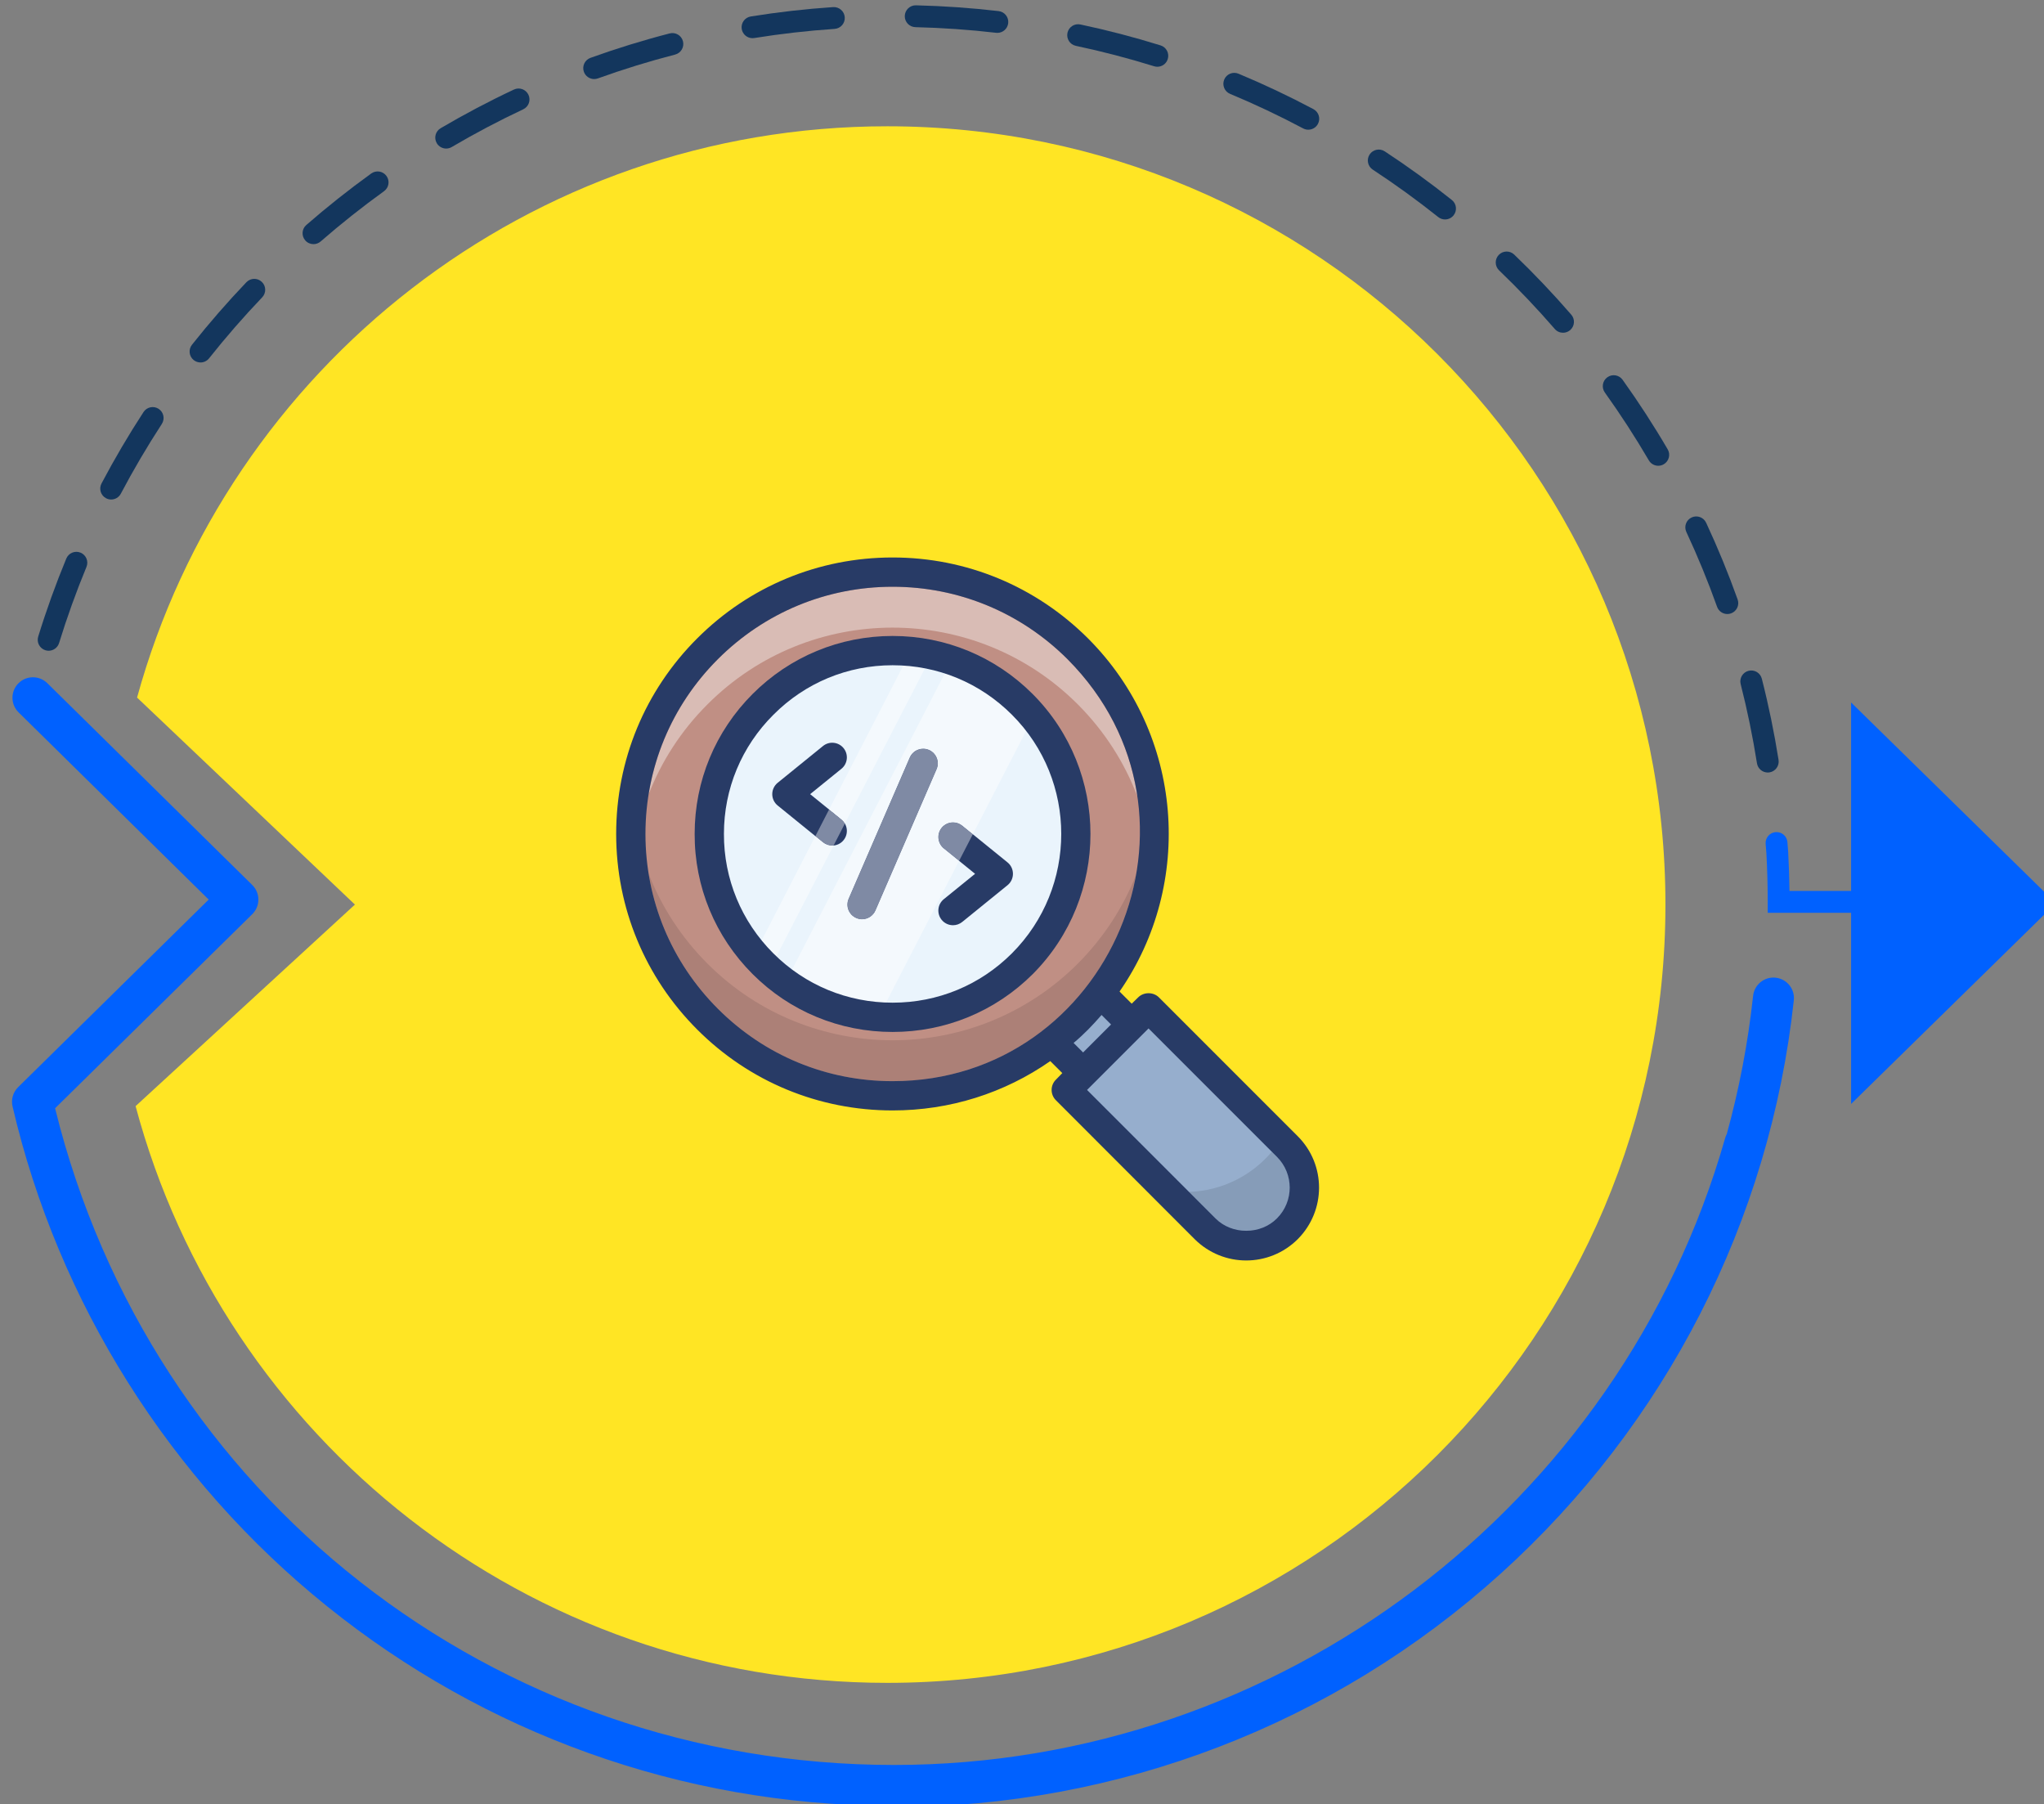 <svg xmlns="http://www.w3.org/2000/svg" xmlns:xlink="http://www.w3.org/1999/xlink" width="100%" height="100%" version="1.1" viewBox="0 0 3125 2758" xml:space="preserve" style="fill-rule:evenodd;clip-rule:evenodd;stroke-linejoin:round;stroke-miterlimit:2"><rect x="0" y="0" width="3125" height="2758" fill="#808080" stroke="none"/><g><g><path d="M1292.29,696.714C1160.91,696.714 1050.28,785.465 1017.03,906.277L1096.96,982.209L1016.49,1056.14C1049.06,1177.97 1160.19,1267.7 1292.29,1267.7C1449.97,1267.7 1577.79,1139.88 1577.79,982.209C1577.79,824.535 1449.97,696.714 1292.29,696.714Z" transform="matrix(4.167,0,0,4.167,-3507,-3713) matrix(1,0,0,1,-125.128,240.658)" style="fill:#ffe524;fill-rule:nonzero"/></g><g><path d="M1418.05,684.821C1427.15,688.612 1436.17,692.877 1444.87,697.5C1445.47,697.818 1446.12,697.968 1446.75,697.968C1448.18,697.968 1449.57,697.196 1450.29,695.84C1451.33,693.885 1450.59,691.459 1448.63,690.421C1439.71,685.684 1430.46,681.311 1421.14,677.425C1419.1,676.574 1416.75,677.538 1415.9,679.581C1415.05,681.623 1416.01,683.97 1418.05,684.821Z" transform="matrix(4.167,0,0,4.167,-3507,-3713) matrix(1,0,0,1,-125.128,240.658)" style="fill:#13365d;fill-rule:nonzero"/></g><g><path d="M1302.61,660.354C1312.49,660.59 1322.44,661.286 1332.2,662.42C1332.36,662.438 1332.52,662.447 1332.67,662.447C1334.68,662.447 1336.41,660.943 1336.65,658.903C1336.9,656.705 1335.33,654.716 1333.13,654.459C1323.12,653.297 1312.92,652.584 1302.81,652.342C1300.61,652.278 1298.76,654.04 1298.7,656.251C1298.65,658.463 1300.4,660.301 1302.61,660.354Z" transform="matrix(4.167,0,0,4.167,-3507,-3713) matrix(1,0,0,1,-125.128,240.658)" style="fill:#13365d;fill-rule:nonzero"/></g><g><path d="M1470.4,712.612C1478.63,718.012 1486.72,723.868 1494.43,730.016C1495.17,730.604 1496.05,730.89 1496.92,730.89C1498.1,730.89 1499.27,730.373 1500.06,729.38C1501.44,727.65 1501.16,725.129 1499.42,723.75C1491.52,717.448 1483.24,711.447 1474.8,705.911C1472.95,704.699 1470.46,705.212 1469.25,707.063C1468.04,708.913 1468.55,711.397 1470.4,712.612Z" transform="matrix(4.167,0,0,4.167,-3507,-3713) matrix(1,0,0,1,-125.128,240.658)" style="fill:#13365d;fill-rule:nonzero"/></g><g><path d="M1361.48,667.208C1371.11,669.248 1380.77,671.767 1390.18,674.695C1390.57,674.818 1390.97,674.877 1391.37,674.877C1393.08,674.877 1394.66,673.776 1395.19,672.059C1395.85,669.946 1394.67,667.7 1392.56,667.043C1382.91,664.042 1373.02,661.459 1363.13,659.368C1360.97,658.906 1358.84,660.294 1358.39,662.458C1357.93,664.624 1359.31,666.75 1361.48,667.208Z" transform="matrix(4.167,0,0,4.167,-3507,-3713) matrix(1,0,0,1,-125.128,240.658)" style="fill:#13365d;fill-rule:nonzero"/></g><g><path d="M1571.69,819.256C1572.44,820.53 1573.78,821.242 1575.16,821.242C1575.84,821.242 1576.54,821.064 1577.17,820.693C1579.08,819.576 1579.73,817.122 1578.61,815.211C1573.52,806.5 1567.95,797.917 1562.07,789.701C1560.78,787.902 1558.28,787.49 1556.48,788.776C1554.68,790.064 1554.26,792.568 1555.55,794.367C1561.29,802.383 1566.72,810.757 1571.69,819.256Z" transform="matrix(4.167,0,0,4.167,-3507,-3713) matrix(1,0,0,1,-125.128,240.658)" style="fill:#13365d;fill-rule:nonzero"/></g><g><path d="M1537.19,771.069C1537.98,771.984 1539.09,772.453 1540.22,772.453C1541.15,772.453 1542.08,772.131 1542.84,771.475C1544.51,770.026 1544.69,767.496 1543.24,765.823C1536.63,758.19 1529.59,750.773 1522.3,743.778C1520.71,742.244 1518.17,742.297 1516.64,743.893C1515.1,745.489 1515.16,748.026 1516.75,749.558C1523.86,756.384 1530.74,763.621 1537.19,771.069Z" transform="matrix(4.167,0,0,4.167,-3507,-3713) matrix(1,0,0,1,-125.128,240.658)" style="fill:#13365d;fill-rule:nonzero"/></g><g><path d="M1611.37,930.385C1611.68,932.359 1613.39,933.768 1615.33,933.768C1615.53,933.768 1615.74,933.751 1615.96,933.718C1618.14,933.372 1619.63,931.32 1619.29,929.135C1617.71,919.15 1615.65,909.131 1613.15,899.354C1612.61,897.209 1610.43,895.913 1608.28,896.462C1606.14,897.009 1604.84,899.19 1605.39,901.335C1607.82,910.872 1609.83,920.646 1611.37,930.385Z" transform="matrix(4.167,0,0,4.167,-3507,-3713) matrix(1,0,0,1,-125.128,240.658)" style="fill:#13365d;fill-rule:nonzero"/></g><g><path d="M1596.73,872.968C1597.31,874.607 1598.85,875.629 1600.5,875.629C1600.95,875.629 1601.4,875.554 1601.85,875.395C1603.93,874.65 1605.02,872.357 1604.27,870.274C1600.88,860.771 1596.99,851.307 1592.72,842.144C1591.79,840.138 1589.41,839.274 1587.4,840.204C1585.39,841.14 1584.52,843.523 1585.46,845.529C1589.63,854.467 1593.42,863.699 1596.73,872.968Z" transform="matrix(4.167,0,0,4.167,-3507,-3713) matrix(1,0,0,1,-125.128,240.658)" style="fill:#13365d;fill-rule:nonzero"/></g><g><path d="M1242.83,664.395C1243.05,664.395 1243.26,664.377 1243.48,664.343C1253.18,662.781 1263.1,661.653 1272.95,660.991C1275.16,660.842 1276.83,658.932 1276.68,656.724C1276.53,654.516 1274.61,652.857 1272.41,652.995C1262.31,653.674 1252.15,654.83 1242.2,656.431C1240.02,656.782 1238.53,658.838 1238.88,661.023C1239.2,662.993 1240.9,664.395 1242.83,664.395Z" transform="matrix(4.167,0,0,4.167,-3507,-3713) matrix(1,0,0,1,-125.128,240.658)" style="fill:#13365d;fill-rule:nonzero"/></g><g><path d="M1081.76,739.95C1082.69,739.95 1083.63,739.626 1084.39,738.965C1091.82,732.495 1099.64,726.294 1107.63,720.535C1109.43,719.242 1109.84,716.737 1108.54,714.942C1107.25,713.147 1104.75,712.739 1102.95,714.033C1094.76,719.935 1086.74,726.29 1079.13,732.921C1077.46,734.375 1077.28,736.906 1078.74,738.575C1079.53,739.485 1080.64,739.95 1081.76,739.95Z" transform="matrix(4.167,0,0,4.167,-3507,-3713) matrix(1,0,0,1,-125.128,240.658)" style="fill:#13365d;fill-rule:nonzero"/></g><g><path d="M983.407,888.919C983.8,889.04 984.198,889.098 984.589,889.098C986.301,889.098 987.886,887.991 988.417,886.27C991.318,876.851 994.7,867.457 998.467,858.351C999.313,856.306 998.341,853.963 996.296,853.116C994.251,852.27 991.908,853.242 991.062,855.287C987.2,864.625 983.733,874.254 980.758,883.91C980.106,886.024 981.292,888.267 983.407,888.919Z" transform="matrix(4.167,0,0,4.167,-3507,-3713) matrix(1,0,0,1,-125.128,240.658)" style="fill:#13365d;fill-rule:nonzero"/></g><g><path d="M1037.82,782.485C1038.56,783.069 1039.44,783.352 1040.31,783.352C1041.49,783.352 1042.66,782.832 1043.45,781.833C1049.57,774.113 1056.13,766.584 1062.94,759.457C1064.46,757.856 1064.41,755.32 1062.8,753.792C1061.2,752.263 1058.67,752.323 1057.14,753.922C1050.16,761.228 1043.45,768.943 1037.17,776.856C1035.8,778.59 1036.09,781.11 1037.82,782.485Z" transform="matrix(4.167,0,0,4.167,-3507,-3713) matrix(1,0,0,1,-125.128,240.658)" style="fill:#13365d;fill-rule:nonzero"/></g><g><path d="M1184.74,679.391C1185.19,679.391 1185.65,679.315 1186.1,679.153C1195.37,675.813 1204.9,672.87 1214.44,670.409C1216.58,669.856 1217.87,667.671 1217.32,665.527C1216.77,663.384 1214.58,662.094 1212.44,662.649C1202.66,665.173 1192.88,668.189 1183.38,671.614C1181.3,672.364 1180.22,674.66 1180.97,676.742C1181.56,678.375 1183.1,679.391 1184.74,679.391Z" transform="matrix(4.167,0,0,4.167,-3507,-3713) matrix(1,0,0,1,-125.128,240.658)" style="fill:#13365d;fill-rule:nonzero"/></g><g><path d="M1005.66,833.163C1006.26,833.477 1006.9,833.626 1007.52,833.626C1008.96,833.626 1010.35,832.849 1011.07,831.488C1015.67,822.776 1020.73,814.171 1026.11,805.912C1027.32,804.058 1026.8,801.575 1024.95,800.366C1023.09,799.157 1020.61,799.679 1019.4,801.533C1013.88,810 1008.69,818.82 1003.98,827.75C1002.95,829.707 1003.7,832.131 1005.66,833.163Z" transform="matrix(4.167,0,0,4.167,-3507,-3713) matrix(1,0,0,1,-125.128,240.658)" style="fill:#13365d;fill-rule:nonzero"/></g><g><path d="M1130.45,704.884C1131.14,704.884 1131.84,704.705 1132.47,704.329C1140.97,699.332 1149.79,694.677 1158.7,690.492C1160.71,689.552 1161.57,687.165 1160.63,685.162C1159.69,683.159 1157.3,682.296 1155.3,683.239C1146.16,687.527 1137.12,692.299 1128.41,697.422C1126.5,698.544 1125.87,701 1126.99,702.908C1127.74,704.177 1129.07,704.884 1130.45,704.884Z" transform="matrix(4.167,0,0,4.167,-3507,-3713) matrix(1,0,0,1,-125.128,240.658)" style="fill:#13365d;fill-rule:nonzero"/></g><g><path d="M1618.23,1009.03C1614.1,1008.57 1610.4,1011.57 1609.95,1015.69C1608.07,1033.09 1604.81,1050.02 1600.29,1066.39C1600.05,1066.84 1599.86,1067.31 1599.71,1067.82C1561.14,1203.24 1435.75,1297.82 1294.78,1297.82C1147.88,1297.82 1021.9,1198.98 986.955,1056.93L1059.29,985.733C1060.73,984.321 1061.54,982.393 1061.54,980.38C1061.54,978.366 1060.73,976.438 1059.29,975.024L984.098,900.989C981.141,898.079 976.384,898.114 973.473,901.072C970.562,904.028 970.599,908.786 973.556,911.697L1043.31,980.378L973.391,1049.19C971.526,1051.03 970.75,1053.7 971.343,1056.25C988.03,1128.06 1029.04,1193.21 1086.83,1239.68C1115.69,1262.89 1147.92,1280.98 1182.63,1293.43C1217.76,1306.03 1254.63,1312.54 1292.26,1312.82C1293.05,1313.1 1293.89,1313.26 1294.78,1313.26C1377.17,1313.26 1456.19,1282.87 1517.28,1227.69C1577.93,1172.91 1616.14,1098.2 1624.89,1017.31C1625.34,1013.18 1622.35,1009.48 1618.23,1009.03Z" transform="matrix(4.167,0,0,4.167,-3507,-3713) matrix(1,0,0,1,-125.128,240.658)" style="fill:#0061ff;fill-rule:nonzero"/></g><g><path d="M1721.04,981.708L1645.91,908.081L1645.91,977.2L1623.3,977.2C1623.24,972.454 1623.08,967.672 1622.82,962.89L1622.54,959.309C1622.36,957.104 1620.45,955.452 1618.23,955.631C1616.02,955.806 1614.38,957.735 1614.55,959.942L1614.83,963.425C1615.15,969.313 1615.31,975.296 1615.31,981.207L1615.31,985.214L1645.91,985.214L1645.91,1055.34L1721.04,981.708Z" transform="matrix(4.167,0,0,4.167,-3507,-3713) matrix(1,0,0,1,-125.128,240.658)" style="fill:#0061ff;fill-rule:nonzero"/></g><g><path d="M1035.22,1390.51L1059.99,1415.28L1042.16,1433.11L1017.39,1408.34L1035.22,1390.51Z" transform="matrix(4.167,0,0,4.167,-3507,-3713) matrix(1,0,0,1,196.842,-148.417)" style="fill:#96aecd;fill-rule:nonzero"/></g><g><path d="M1117.09,1460.03L1066.16,1409.11L1035.99,1439.28L1086.92,1490.21C1095.25,1498.54 1108.76,1498.54 1117.09,1490.21C1125.42,1481.87 1125.42,1468.36 1117.09,1460.03Z" transform="matrix(4.167,0,0,4.167,-3507,-3713) matrix(1,0,0,1,196.842,-148.417)" style="fill:#96aecd;fill-rule:nonzero"/></g><g><path d="M1102,1490.95C1097.86,1490.95 1093.73,1489.43 1090.72,1486.39L1081,1476.67C1093.17,1476.29 1104.06,1470.65 1111.4,1461.95L1113.28,1463.83C1119.51,1470.06 1119.51,1480.16 1113.28,1486.39C1110.27,1489.43 1106.14,1490.95 1102,1490.95Z" transform="matrix(4.167,0,0,4.167,-3507,-3713) matrix(1,0,0,1,196.842,-148.417)" style="fill:#869cb8;fill-rule:nonzero"/></g><g><path d="M1040.16,1413.34C1002.66,1450.78 941.844,1450.78 904.399,1413.34C866.844,1375.78 866.844,1314.97 904.344,1277.47C941.844,1239.97 1002.66,1239.97 1040.21,1277.47C1077.66,1314.97 1077.66,1375.78 1040.16,1413.34Z" transform="matrix(4.167,0,0,4.167,-3507,-3713) matrix(1,0,0,1,196.842,-148.417)" style="fill:#c08f84;fill-rule:nonzero"/></g><g><path d="M1062.08,1331.62C1057.41,1319.31 1050.13,1307.79 1040.23,1297.86C1021.46,1279.08 996.854,1269.69 972.257,1269.69C947.659,1269.69 923.069,1279.08 904.321,1297.86C894.583,1307.59 887.397,1318.87 882.729,1330.91C885.717,1312.18 894.492,1294.92 908.125,1281.29C925.262,1264.15 948.039,1254.7 972.267,1254.7C996.494,1254.7 1019.27,1264.15 1036.41,1281.24C1051.27,1296.15 1059.47,1313.75 1062.08,1331.62Z" transform="matrix(4.167,0,0,4.167,-3507,-3713) matrix(1,0,0,1,196.842,-148.417)" style="fill:#d9bcb5;fill-rule:nonzero"/></g><g><path d="M972.267,1436.06C948.039,1436.06 925.315,1426.66 908.179,1409.52C894.52,1395.86 885.741,1378.62 882.741,1359.92C887.419,1371.95 894.626,1383.23 904.375,1392.98C923.096,1411.7 947.673,1421.06 972.257,1421.06C996.84,1421.06 1021.43,1411.7 1040.18,1392.98C1049.77,1383.36 1056.9,1372.25 1061.59,1360.39C1054.37,1400.92 1020.18,1436.06 972.267,1436.06Z" transform="matrix(4.167,0,0,4.167,-3507,-3713) matrix(1,0,0,1,196.842,-148.417)" style="fill:#ac8077;fill-rule:nonzero"/></g><g><path d="M1113.28,1486.39C1107.27,1492.46 1096.74,1492.46 1090.72,1486.39L1043.61,1439.28C1044.14,1438.74 1066.17,1416.72 1066.17,1416.72L1113.28,1463.83C1119.51,1470.06 1119.51,1480.16 1113.28,1486.39ZM1038.67,1422.04C1040.49,1420.53 1042.26,1418.87 1043.98,1417.15C1045.7,1415.38 1047.37,1413.6 1048.93,1411.78L1052.42,1415.27L1042.16,1425.53L1038.67,1422.04ZM972.267,1436.06C948.039,1436.06 925.315,1426.66 908.179,1409.52C891.042,1392.38 881.587,1369.61 881.587,1345.38C881.587,1321.15 891.042,1298.37 908.125,1281.29C925.262,1264.15 948.039,1254.7 972.267,1254.7C996.494,1254.7 1019.27,1264.15 1036.41,1281.24C1093.73,1338.77 1051.99,1436.06 972.267,1436.06ZM1120.91,1456.26L1069.98,1405.33C1067.94,1403.29 1064.4,1403.29 1062.36,1405.33L1059.99,1407.64L1055.53,1403.18C1082.98,1363.64 1079.12,1308.85 1043.98,1273.66C1024.81,1254.54 999.342,1243.96 972.267,1243.96C945.138,1243.96 919.675,1254.54 900.55,1273.66C881.372,1292.84 870.843,1318.3 870.843,1345.38C870.843,1372.45 881.426,1397.97 900.604,1417.15C919.729,1436.27 945.192,1446.8 972.267,1446.8C993.272,1446.8 1013.26,1440.46 1030.12,1428.7L1034.53,1433.1L1032.22,1435.47C1030.07,1437.56 1030.07,1441 1032.22,1443.1L1083.09,1494.02C1093.57,1504.44 1110.44,1504.44 1120.91,1494.02C1131.33,1483.55 1131.33,1466.68 1120.91,1456.26Z" transform="matrix(4.167,0,0,4.167,-3507,-3713) matrix(1,0,0,1,196.842,-148.417)" style="fill:#283b66;fill-rule:nonzero"/></g><g><path d="M1019.87,1392.99C1005.42,1407.39 986.029,1413.89 967.173,1412.44C955.033,1411.53 943.16,1407.39 932.9,1399.93C930.858,1398.47 928.925,1396.92 927.098,1395.2C926.292,1394.5 925.487,1393.75 924.734,1392.99C923.606,1391.87 922.532,1390.74 921.565,1389.56C898.465,1363.07 899.54,1322.94 924.734,1297.86C939.508,1283.03 959.491,1276.53 978.831,1278.46C981.463,1278.73 984.095,1279.11 986.674,1279.7C989.091,1280.24 991.509,1280.88 993.872,1281.69C1003.38,1284.91 1012.3,1290.28 1019.87,1297.86C1021.32,1299.31 1022.67,1300.76 1023.96,1302.32C1046.03,1328.69 1044.64,1368.12 1019.87,1392.99Z" transform="matrix(4.167,0,0,4.167,-3507,-3713) matrix(1,0,0,1,196.842,-148.417)" style="fill:#eaf4fc;fill-rule:nonzero"/></g><g><path d="M983.483,1319.48L961.053,1371.29L983.483,1319.48Z" transform="matrix(4.167,0,0,4.167,-3507,-3713) matrix(1,0,0,1,196.842,-148.417)" style="fill:#eaf4fc;fill-rule:nonzero"/></g><g><path d="M961.052,1376.67C960.338,1376.67 959.614,1376.52 958.919,1376.22C956.196,1375.04 954.945,1371.88 956.126,1369.16L978.555,1317.35C979.731,1314.62 982.896,1313.37 985.62,1314.55C988.342,1315.73 989.593,1318.89 988.413,1321.62L965.983,1373.43C965.107,1375.46 963.129,1376.67 961.052,1376.67Z" transform="matrix(4.167,0,0,4.167,-3507,-3713) matrix(1,0,0,1,196.842,-148.417)" style="fill:#283b66;fill-rule:nonzero"/></g><g><path d="M994.428,1378.86C992.864,1378.86 991.314,1378.18 990.252,1376.87C988.384,1374.56 988.736,1371.18 991.041,1369.31L1002.52,1360L991.041,1350.68C988.736,1348.81 988.384,1345.43 990.252,1343.12C992.127,1340.82 995.514,1340.47 997.809,1342.33L1014.44,1355.82C1015.7,1356.84 1016.42,1358.38 1016.42,1360C1016.42,1361.61 1015.7,1363.15 1014.44,1364.17L997.809,1377.66C996.815,1378.46 995.616,1378.86 994.428,1378.86Z" transform="matrix(4.167,0,0,4.167,-3507,-3713) matrix(1,0,0,1,196.842,-148.417)" style="fill:#283b66;fill-rule:nonzero"/></g><g><path d="M950.108,1349.64C948.917,1349.64 947.721,1349.25 946.727,1348.44L930.1,1334.95C928.841,1333.93 928.111,1332.4 928.111,1330.78C928.111,1329.16 928.841,1327.63 930.1,1326.61L946.727,1313.12C949.025,1311.25 952.411,1311.6 954.284,1313.91C956.152,1316.21 955.8,1319.6 953.495,1321.47L942.011,1330.78L953.495,1340.09C955.8,1341.96 956.152,1345.35 954.284,1347.65C953.222,1348.96 951.672,1349.64 950.108,1349.64Z" transform="matrix(4.167,0,0,4.167,-3507,-3713) matrix(1,0,0,1,196.842,-148.417)" style="fill:#283b66;fill-rule:nonzero"/></g><g><path d="M927.098,1395.2C926.292,1394.5 925.487,1393.75 924.734,1392.99C923.606,1391.87 922.532,1390.74 921.565,1389.56L943.929,1346.17L946.727,1348.44C947.721,1349.25 948.917,1349.64 950.108,1349.64C950.276,1349.64 950.443,1349.63 950.61,1349.62L927.098,1395.2ZM954.76,1341.57C954.441,1341.02 954.018,1340.52 953.495,1340.09L948.958,1336.41L978.831,1278.46C981.463,1278.73 984.095,1279.11 986.674,1279.7L954.76,1341.57Z" transform="matrix(4.167,0,0,4.167,-3507,-3713) matrix(1,0,0,1,196.842,-148.417)" style="fill:#f4f9fd;fill-rule:nonzero"/></g><g><path d="M950.108,1349.64C948.917,1349.64 947.721,1349.25 946.727,1348.44L943.929,1346.17L948.958,1336.41L953.495,1340.09C954.018,1340.52 954.441,1341.02 954.76,1341.57L950.61,1349.62C950.443,1349.63 950.276,1349.64 950.108,1349.64Z" transform="matrix(4.167,0,0,4.167,-3507,-3713) matrix(1,0,0,1,196.842,-148.417)" style="fill:#7f8aa4;fill-rule:nonzero"/></g><g><path d="M967.173,1412.44C955.033,1411.53 943.16,1407.39 932.9,1399.93L993.872,1281.69C1003.38,1284.91 1012.3,1290.28 1019.87,1297.86C1021.32,1299.31 1022.67,1300.76 1023.96,1302.32L1001.7,1345.49L997.809,1342.33C996.817,1341.53 995.621,1341.14 994.431,1341.14C992.868,1341.14 991.316,1341.82 990.252,1343.12C988.384,1345.43 988.736,1348.81 991.041,1350.68L996.665,1355.24L967.173,1412.44ZM983.484,1314.11C981.407,1314.11 979.43,1315.32 978.555,1317.35L956.126,1369.16C954.945,1371.88 956.196,1375.04 958.919,1376.22C959.614,1376.52 960.338,1376.67 961.052,1376.67C963.129,1376.67 965.107,1375.46 965.983,1373.43L988.413,1321.62C989.593,1318.89 988.342,1315.73 985.62,1314.55C984.923,1314.25 984.198,1314.11 983.484,1314.11Z" transform="matrix(4.167,0,0,4.167,-3507,-3713) matrix(1,0,0,1,196.842,-148.417)" style="fill:#f4f9fd;fill-rule:nonzero"/></g><g><path d="M961.052,1376.67C960.338,1376.67 959.614,1376.52 958.919,1376.22C956.196,1375.04 954.945,1371.88 956.126,1369.16L978.555,1317.35C979.43,1315.32 981.407,1314.11 983.484,1314.11C984.198,1314.11 984.923,1314.25 985.62,1314.55C988.342,1315.73 989.593,1318.89 988.413,1321.62L965.983,1373.43C965.107,1375.46 963.129,1376.67 961.052,1376.67Z" transform="matrix(4.167,0,0,4.167,-3507,-3713) matrix(1,0,0,1,196.842,-148.417)" style="fill:#7f8aa4;fill-rule:nonzero"/></g><g><path d="M996.665,1355.24L991.041,1350.68C988.736,1348.81 988.384,1345.43 990.252,1343.12C991.316,1341.82 992.868,1341.14 994.431,1341.14C995.621,1341.14 996.817,1341.53 997.809,1342.33L1001.7,1345.49L996.665,1355.24Z" transform="matrix(4.167,0,0,4.167,-3507,-3713) matrix(1,0,0,1,196.842,-148.417)" style="fill:#7f8aa4;fill-rule:nonzero"/></g><g><path d="M1016.05,1389.16C1004.34,1400.87 988.813,1407.27 972.267,1407.27C955.721,1407.27 940.196,1400.87 928.485,1389.16C916.774,1377.45 910.328,1361.87 910.381,1345.33C910.381,1328.83 916.828,1313.31 928.539,1301.65C940.196,1289.94 955.721,1283.49 972.267,1283.49C988.813,1283.49 1004.34,1289.94 1016.05,1301.65C1040.17,1325.72 1040.17,1364.99 1016.05,1389.16ZM1023.62,1294.02C1009.92,1280.32 991.66,1272.75 972.267,1272.75C952.874,1272.75 934.609,1280.32 920.91,1294.02C907.212,1307.72 899.637,1325.93 899.637,1345.33C899.583,1364.77 907.158,1383.04 920.91,1396.79C934.609,1410.49 952.874,1418.01 972.267,1418.01C991.66,1418.01 1009.92,1410.49 1023.68,1396.79C1051.93,1368.43 1051.93,1322.33 1023.62,1294.02Z" transform="matrix(4.167,0,0,4.167,-3507,-3713) matrix(1,0,0,1,196.842,-148.417)" style="fill:#283b66;fill-rule:nonzero"/></g></g></svg>
